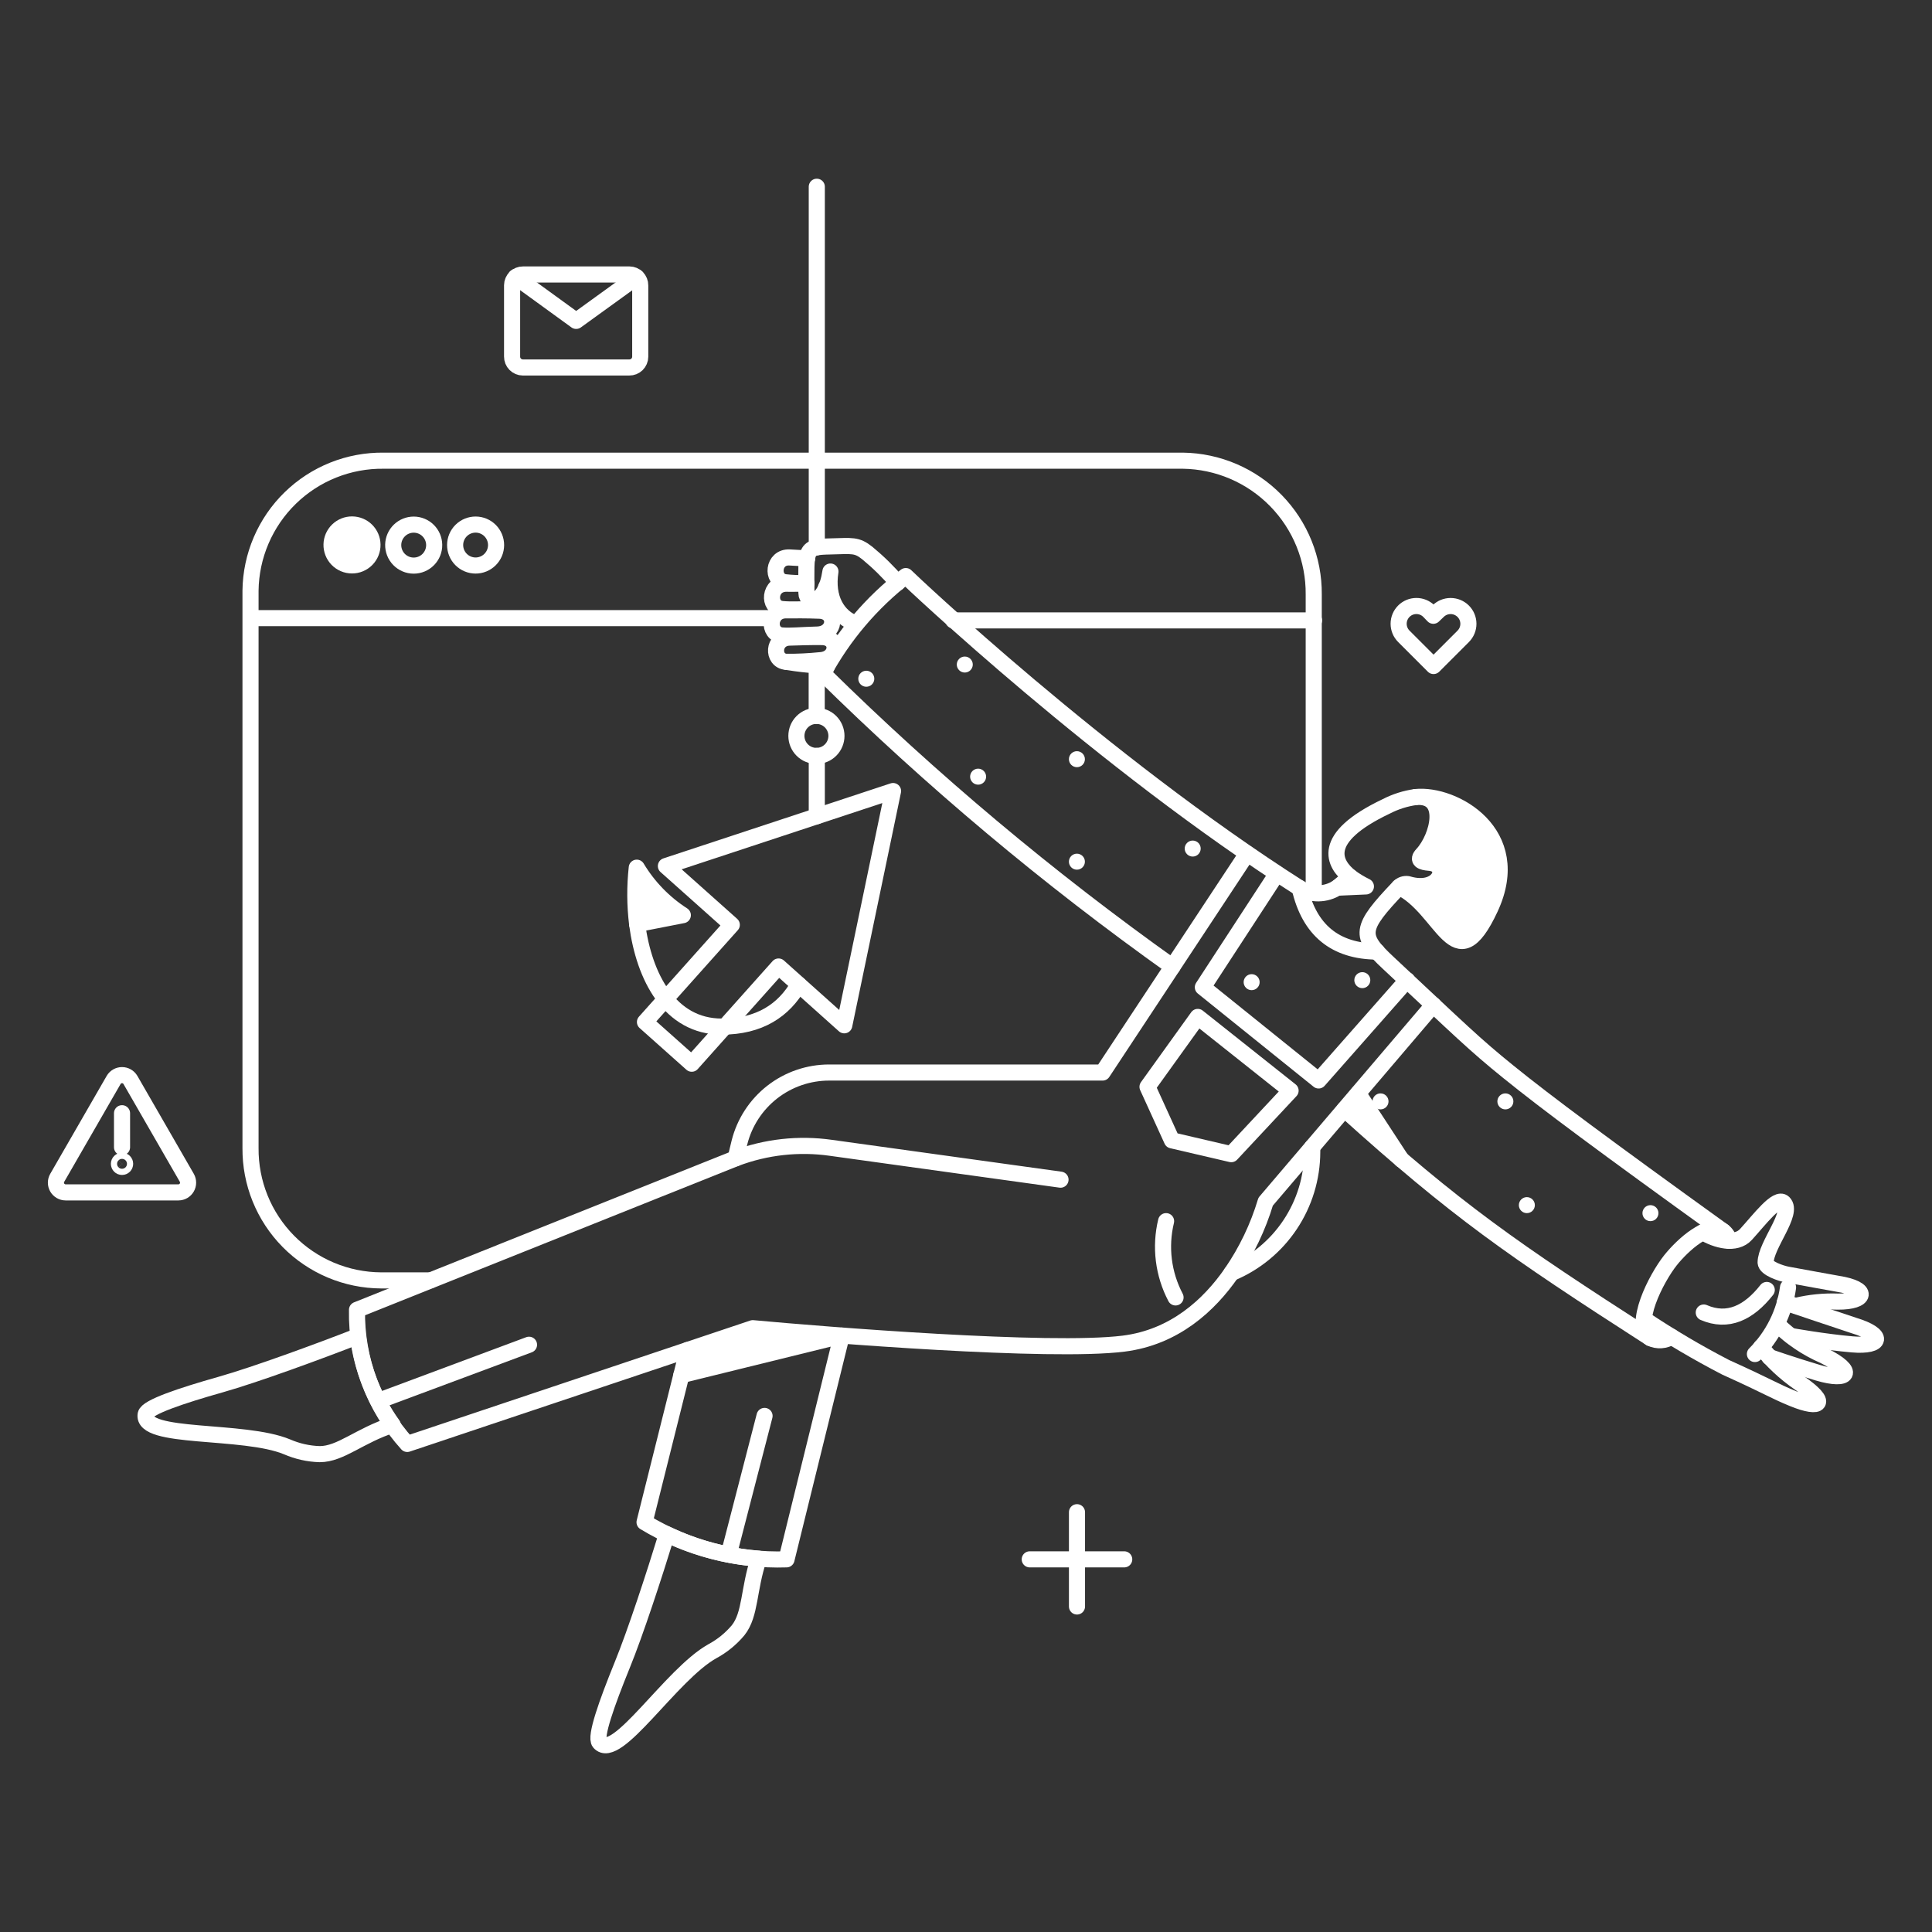 <svg width="240" height="240" viewBox="0 0 240 240" fill="none" xmlns="http://www.w3.org/2000/svg">
<rect x="0" y="0" width="240" height="240" fill="#333333" stroke="none"/>
<path d="M79.102 107.786C78.846 110.116 78.861 112.468 79.147 114.795L84.822 113.687C82.493 112.179 80.537 110.161 79.102 107.786Z" fill="white"/>
<path d="M46.271 67.651C46.277 67.99 46.215 68.326 46.089 68.64C45.963 68.955 45.776 69.241 45.538 69.482C45.3 69.723 45.016 69.914 44.703 70.044C44.391 70.174 44.055 70.24 43.717 70.238C43.378 70.237 43.043 70.168 42.731 70.035C42.42 69.903 42.138 69.709 41.902 69.466C41.666 69.223 41.481 68.936 41.358 68.62C41.234 68.305 41.175 67.968 41.184 67.629C41.201 66.964 41.478 66.332 41.955 65.869C42.433 65.405 43.073 65.147 43.738 65.15C44.404 65.153 45.041 65.416 45.515 65.884C45.988 66.351 46.26 66.986 46.271 67.651Z" fill="white"/>
<path d="M174.091 144.054C171.705 142.005 169.346 139.925 167.015 137.813L168.71 135.824L174.091 144.054Z" fill="white"/>
<path d="M169.682 110.115L166.133 110.273C166.732 109.912 167.274 109.462 167.738 108.939C168.332 109.414 168.986 109.809 169.682 110.115Z" fill="white"/>
<path d="M93.483 165.015L85.41 167.728L84.642 170.848L104.562 165.919C98.141 165.422 93.506 164.992 93.483 165.015Z" fill="white"/>
<path d="M207.646 166.053C205.543 167.07 204.076 166.324 204.209 163.86L207.646 166.053Z" fill="white"/>
<path d="M214.791 154.138C213.615 154.172 212.464 153.796 211.535 153.075C213.072 152.352 214.429 152.555 214.791 154.138Z" fill="white"/>
<path d="M175.855 99.035C180.083 98.678 178.613 104.214 176.579 106.249C176.194 106.746 176.352 107.082 177.573 107.176C180.128 107.379 178.953 111.042 174.883 109.821C174.492 109.845 174.116 109.979 173.797 110.205C179.271 112.805 180.761 122.211 185.125 112.823C189.466 103.466 180.58 98.515 175.855 99.035Z" fill="white"/>
<path d="M206.018 150.702C206.018 150.966 205.913 151.218 205.727 151.405C205.541 151.591 205.288 151.696 205.024 151.696C204.761 151.696 204.508 151.591 204.322 151.405C204.135 151.218 204.031 150.966 204.031 150.702C204.031 150.439 204.135 150.186 204.322 150C204.508 149.813 204.761 149.708 205.024 149.708C205.288 149.708 205.541 149.813 205.727 150C205.913 150.186 206.018 150.439 206.018 150.702Z" fill="white"/>
<path d="M190.665 149.706C190.665 149.97 190.56 150.222 190.374 150.409C190.187 150.595 189.934 150.7 189.671 150.7C189.407 150.7 189.155 150.595 188.968 150.409C188.782 150.222 188.677 149.97 188.677 149.706C188.677 149.443 188.782 149.19 188.968 149.003C189.155 148.817 189.407 148.712 189.671 148.712C189.934 148.712 190.187 148.817 190.374 149.003C190.56 149.19 190.665 149.443 190.665 149.706Z" fill="white"/>
<path d="M187.997 136.818C187.997 137.082 187.892 137.335 187.706 137.521C187.519 137.707 187.266 137.812 187.003 137.812C186.739 137.812 186.487 137.707 186.3 137.521C186.114 137.335 186.009 137.082 186.009 136.818C186.009 136.555 186.114 136.302 186.3 136.116C186.487 135.929 186.739 135.825 187.003 135.825C187.266 135.825 187.519 135.929 187.706 136.116C187.892 136.302 187.997 136.555 187.997 136.818Z" fill="white"/>
<path d="M172.486 136.818C172.486 137.082 172.381 137.335 172.195 137.521C172.009 137.707 171.756 137.812 171.492 137.812C171.229 137.812 170.976 137.707 170.79 137.521C170.603 137.335 170.499 137.082 170.499 136.818C170.499 136.555 170.603 136.302 170.79 136.116C170.976 135.929 171.229 135.825 171.492 135.825C171.756 135.825 172.009 135.929 172.195 136.116C172.381 136.302 172.486 136.555 172.486 136.818Z" fill="white"/>
<path d="M170.225 121.759C170.225 122.022 170.12 122.275 169.934 122.461C169.748 122.648 169.495 122.752 169.231 122.752C168.968 122.752 168.715 122.648 168.529 122.461C168.342 122.275 168.238 122.022 168.238 121.759C168.238 121.495 168.342 121.243 168.529 121.056C168.715 120.87 168.968 120.765 169.231 120.765C169.495 120.765 169.748 120.87 169.934 121.056C170.12 121.243 170.225 121.495 170.225 121.759Z" fill="white"/>
<path d="M156.477 122.008C156.477 122.271 156.372 122.524 156.186 122.71C156 122.897 155.747 123.001 155.483 123.001C155.22 123.001 154.967 122.897 154.781 122.71C154.594 122.524 154.49 122.271 154.49 122.008C154.49 121.744 154.594 121.492 154.781 121.305C154.967 121.119 155.22 121.014 155.483 121.014C155.747 121.014 156 121.119 156.186 121.305C156.372 121.492 156.477 121.744 156.477 122.008Z" fill="white"/>
<path d="M149.155 105.412C149.155 105.676 149.05 105.928 148.864 106.115C148.678 106.301 148.425 106.406 148.161 106.406C147.898 106.406 147.645 106.301 147.459 106.115C147.272 105.928 147.168 105.676 147.168 105.412C147.168 105.149 147.272 104.896 147.459 104.709C147.645 104.523 147.898 104.418 148.161 104.418C148.425 104.418 148.678 104.523 148.864 104.709C149.05 104.896 149.155 105.149 149.155 105.412Z" fill="white"/>
<path d="M134.77 107.04C134.77 107.304 134.666 107.556 134.479 107.743C134.293 107.929 134.04 108.034 133.777 108.034C133.513 108.034 133.26 107.929 133.074 107.743C132.888 107.556 132.783 107.304 132.783 107.04C132.783 106.777 132.888 106.524 133.074 106.337C133.26 106.151 133.513 106.046 133.777 106.046C134.04 106.046 134.293 106.151 134.479 106.337C134.666 106.524 134.77 106.777 134.77 107.04Z" fill="white"/>
<path d="M134.77 94.309C134.77 94.573 134.666 94.825 134.479 95.012C134.293 95.198 134.04 95.303 133.777 95.303C133.513 95.303 133.26 95.198 133.074 95.012C132.888 94.825 132.783 94.573 132.783 94.309C132.783 94.046 132.888 93.793 133.074 93.606C133.26 93.42 133.513 93.315 133.777 93.315C134.04 93.315 134.293 93.42 134.479 93.606C134.666 93.793 134.77 94.046 134.77 94.309Z" fill="white"/>
<path d="M122.499 96.48C122.499 96.743 122.394 96.996 122.208 97.183C122.022 97.369 121.769 97.474 121.505 97.474C121.242 97.474 120.989 97.369 120.803 97.183C120.616 96.996 120.512 96.743 120.512 96.48C120.512 96.216 120.616 95.964 120.803 95.777C120.989 95.591 121.242 95.486 121.505 95.486C121.769 95.486 122.022 95.591 122.208 95.777C122.394 95.964 122.499 96.216 122.499 96.48Z" fill="white"/>
<path d="M120.843 82.552C120.843 82.816 120.738 83.069 120.551 83.255C120.365 83.441 120.112 83.546 119.849 83.546C119.585 83.546 119.333 83.441 119.146 83.255C118.96 83.069 118.855 82.816 118.855 82.552C118.855 82.289 118.96 82.036 119.146 81.85C119.333 81.663 119.585 81.559 119.849 81.559C120.112 81.559 120.365 81.663 120.551 81.85C120.738 82.036 120.843 82.289 120.843 82.552Z" fill="white"/>
<path d="M108.609 84.316C108.609 84.446 108.584 84.576 108.534 84.696C108.484 84.817 108.41 84.927 108.318 85.019C108.226 85.112 108.116 85.185 107.995 85.235C107.874 85.285 107.745 85.311 107.614 85.311C107.484 85.311 107.354 85.285 107.234 85.235C107.113 85.185 107.003 85.112 106.911 85.019C106.819 84.927 106.745 84.817 106.695 84.696C106.645 84.576 106.62 84.446 106.62 84.316C106.62 84.052 106.724 83.799 106.911 83.612C107.098 83.426 107.351 83.321 107.614 83.321C107.878 83.321 108.131 83.426 108.318 83.612C108.505 83.799 108.609 84.052 108.609 84.316Z" fill="white"/>
<path d="M15.543 144.574C15.543 144.676 15.502 144.774 15.431 144.846C15.358 144.918 15.261 144.958 15.159 144.958C15.057 144.958 14.959 144.918 14.887 144.846C14.815 144.774 14.774 144.676 14.774 144.574C14.774 144.472 14.815 144.374 14.887 144.302C14.959 144.23 15.057 144.189 15.159 144.189C15.261 144.189 15.358 144.23 15.431 144.302C15.502 144.374 15.543 144.472 15.543 144.574Z" stroke="white" stroke-width="2" stroke-linejoin="round"/>
<path d="M53.439 159.056H47.334C45.189 159.044 43.067 158.608 41.09 157.775C39.114 156.941 37.321 155.726 35.815 154.199C34.308 152.671 33.118 150.861 32.312 148.872C31.507 146.884 31.102 144.756 31.12 142.61V73.371C31.146 71.224 31.595 69.103 32.441 67.13C33.287 65.156 34.514 63.369 36.051 61.87C37.589 60.37 39.406 59.189 41.4 58.392C43.394 57.596 45.526 57.2 47.673 57.228H146.936C151.292 57.287 155.448 59.068 158.495 62.182C161.542 65.296 163.233 69.49 163.197 73.846V110.929" stroke="white" stroke-width="2" stroke-linecap="round" stroke-linejoin="round"/>
<path d="M152.973 158.141C155.939 156.9 158.474 154.811 160.259 152.136C162.045 149.462 163.002 146.32 163.011 143.104V142.491" stroke="white" stroke-width="2" stroke-linecap="round" stroke-linejoin="round"/>
<path d="M118.424 77.068H163.237" stroke="white" stroke-width="2" stroke-linecap="round" stroke-linejoin="round"/>
<path d="M31.234 76.787H95.97" stroke="white" stroke-width="2" stroke-linecap="round" stroke-linejoin="round"/>
<path d="M46.271 67.651C46.277 67.99 46.215 68.326 46.089 68.64C45.963 68.955 45.776 69.241 45.538 69.482C45.3 69.723 45.016 69.914 44.703 70.044C44.391 70.174 44.055 70.24 43.717 70.238C43.378 70.237 43.043 70.168 42.731 70.035C42.42 69.903 42.138 69.709 41.902 69.466C41.666 69.223 41.481 68.936 41.358 68.62C41.234 68.305 41.175 67.968 41.184 67.629C41.201 66.964 41.478 66.332 41.955 65.869C42.433 65.405 43.073 65.147 43.738 65.15C44.404 65.153 45.041 65.416 45.515 65.884C45.988 66.351 46.26 66.986 46.271 67.651Z" stroke="white" stroke-width="2" stroke-linecap="round" stroke-linejoin="round"/>
<path d="M53.936 67.674C53.942 68.012 53.88 68.349 53.754 68.663C53.628 68.978 53.44 69.264 53.202 69.505C52.964 69.746 52.681 69.937 52.368 70.067C52.055 70.197 51.719 70.264 51.38 70.262C51.041 70.261 50.706 70.192 50.395 70.059C50.083 69.927 49.801 69.733 49.565 69.49C49.329 69.247 49.144 68.959 49.02 68.643C48.897 68.328 48.838 67.991 48.846 67.652C48.863 66.987 49.14 66.354 49.618 65.891C50.096 65.427 50.736 65.169 51.402 65.171C52.067 65.174 52.706 65.438 53.179 65.905C53.653 66.373 53.925 67.008 53.936 67.674Z" stroke="white" stroke-width="2" stroke-linecap="round" stroke-linejoin="round"/>
<path d="M61.625 67.719C61.623 68.053 61.556 68.383 61.427 68.692C61.298 69 61.109 69.279 60.872 69.514C60.635 69.75 60.354 69.936 60.044 70.062C59.735 70.189 59.404 70.253 59.07 70.252C58.736 70.25 58.406 70.183 58.098 70.054C57.79 69.925 57.51 69.736 57.275 69.499C57.04 69.262 56.853 68.981 56.727 68.672C56.6 68.363 56.536 68.031 56.537 67.698C56.54 67.023 56.811 66.377 57.29 65.902C57.769 65.427 58.417 65.162 59.092 65.165C59.766 65.167 60.412 65.438 60.887 65.917C61.362 66.396 61.627 67.044 61.625 67.719Z" stroke="white" stroke-width="2" stroke-linecap="round" stroke-linejoin="round"/>
<path d="M82.72 107.583L90.906 114.886L80.12 126.959L85.93 132.138L96.716 120.063L104.879 127.366L110.938 98.266L82.72 107.583Z" stroke="white" stroke-width="2" stroke-linecap="round" stroke-linejoin="round"/>
<path d="M79.102 107.786C78.846 110.116 78.861 112.468 79.147 114.795L84.824 113.687C82.489 112.185 80.531 110.166 79.102 107.786Z" stroke="white" stroke-width="2" stroke-linecap="round" stroke-linejoin="round"/>
<path d="M101.465 67.99V23.197" stroke="white" stroke-width="2" stroke-linecap="round" stroke-linejoin="round"/>
<path d="M101.454 88.928V82.688" stroke="white" stroke-width="2" stroke-linecap="round" stroke-linejoin="round"/>
<path d="M101.465 101.386V93.902" stroke="white" stroke-width="2" stroke-linecap="round" stroke-linejoin="round"/>
<path d="M79.147 114.795C80.007 121.374 83.217 127.528 89.662 127.528C94.342 127.528 97.372 125.516 99.204 122.305" stroke="white" stroke-width="2" stroke-linecap="round" stroke-linejoin="round"/>
<path d="M103.906 91.415C103.906 92.075 103.644 92.708 103.178 93.174C102.711 93.641 102.079 93.903 101.419 93.903C100.759 93.903 100.126 93.641 99.66 93.174C99.193 92.708 98.931 92.075 98.931 91.415C98.931 90.756 99.193 90.123 99.66 89.656C100.126 89.19 100.759 88.928 101.419 88.928C102.079 88.928 102.711 89.19 103.178 89.656C103.644 90.123 103.906 90.756 103.906 91.415Z" stroke="white" stroke-width="2" stroke-linecap="round" stroke-linejoin="round"/>
<path d="M101.532 78.826C103.839 78.755 104.042 75.955 101.804 75.863C100.131 75.796 98.955 75.818 97.639 75.818C95.423 75.818 95.31 78.783 97.141 78.939C98.231 79.026 99.413 78.885 101.532 78.826Z" stroke="white" stroke-width="2" stroke-linecap="round" stroke-linejoin="round"/>
<path d="M100.266 69.369C99.452 69.324 98.864 69.3 98.096 69.25C95.993 69.131 95.769 72.085 97.508 72.325C98.391 72.424 99.279 72.461 100.167 72.438" stroke="white" stroke-width="2" stroke-linecap="round" stroke-linejoin="round"/>
<path d="M101.912 82.01C104.15 81.868 104.292 79.164 102.116 79.138C100.51 79.118 99.357 79.174 98.091 79.206C95.943 79.258 95.899 82.093 97.661 82.213C99.081 82.225 100.501 82.157 101.912 82.01Z" stroke="white" stroke-width="2" stroke-linecap="round" stroke-linejoin="round"/>
<path d="M100.169 72.512C99.312 72.49 98.568 72.534 97.734 72.512C95.496 72.467 95.315 75.474 97.146 75.655C98.277 75.768 99.452 75.68 101.623 75.655C101.944 75.675 102.264 75.591 102.534 75.416C102.804 75.24 103.011 74.982 103.122 74.68C103.234 74.378 103.245 74.047 103.154 73.738C103.064 73.429 102.875 73.158 102.618 72.964" stroke="white" stroke-width="2" stroke-linecap="round" stroke-linejoin="round"/>
<path d="M111.496 72.392C110.357 71.058 109.103 69.827 107.75 68.711C106.416 67.648 105.919 67.811 103.138 67.878C99.882 67.952 100.163 68.104 100.176 73.666C100.176 75.023 102.527 75.294 103.16 70.998C102.64 74.299 104.042 76.629 106.254 77.466" stroke="white" stroke-width="2" stroke-linecap="round" stroke-linejoin="round"/>
<path d="M102.686 82.872C101.647 82.541 101.002 82.753 97.714 82.22" stroke="white" stroke-width="2" stroke-linecap="round" stroke-linejoin="round"/>
<path d="M168.71 135.824L174.092 144.054" stroke="white" stroke-width="2" stroke-linecap="round" stroke-linejoin="round"/>
<path d="M205.027 166.231C187.807 155.153 180.953 150.395 167.015 137.813" stroke="white" stroke-width="2" stroke-linecap="round" stroke-linejoin="round"/>
<path d="M158.625 108.532L149.423 122.641L163.803 134.218L174.792 121.759" stroke="white" stroke-width="2" stroke-linecap="round" stroke-linejoin="round"/>
<path d="M173.798 110.183C168.853 115.376 168.814 116.216 172.468 119.628C181.552 128.109 183.053 129.649 187.386 133.153C192.133 136.996 199.197 142.244 214.07 152.96" stroke="white" stroke-width="2" stroke-linecap="round" stroke-linejoin="round"/>
<path d="M166.109 110.273L169.679 110.115C168.996 109.783 168.345 109.39 167.735 108.939" stroke="white" stroke-width="2" stroke-linecap="round" stroke-linejoin="round"/>
<path d="M175.855 99.012C174.585 99.188 173.354 99.578 172.215 100.165C163.846 104.138 165.726 107.334 167.738 108.939L166.109 110.273C165.413 110.723 164.604 110.966 163.775 110.974C162.947 110.982 162.133 110.755 161.429 110.318C136.915 94.696 113.01 72.073 112.52 71.562C108.282 74.831 104.778 78.952 102.233 83.66C115.711 96.939 130.229 109.119 145.647 120.086" stroke="white" stroke-width="2" stroke-linecap="round" stroke-linejoin="round"/>
<path d="M91.38 143.895C95.149 142.47 99.216 142.02 103.206 142.586L131.741 146.543" stroke="white" stroke-width="2" stroke-linecap="round" stroke-linejoin="round"/>
<path d="M178.048 124.834L157.223 149.276C156.276 152.434 154.842 155.425 152.973 158.141C150.213 162.119 145.917 166.12 139.565 166.913C130.402 168.059 102.522 165.827 93.512 164.992L50.59 179.372C46.466 174.814 44.234 168.857 44.349 162.712L91.38 143.895L91.856 141.928C92.478 139.443 93.913 137.238 95.933 135.662C97.953 134.087 100.442 133.232 103.003 133.234H136.965L154.918 106.045" stroke="white" stroke-width="2" stroke-linecap="round" stroke-linejoin="round"/>
<path d="M85.423 167.7L80.068 189.095C85.377 192.306 91.504 193.909 97.705 193.708L104.556 165.919" stroke="white" stroke-width="2" stroke-linecap="round" stroke-linejoin="round"/>
<path d="M218.77 167.344C220.136 169.069 221.754 170.578 223.569 171.82C227.164 174.285 226.242 175.177 222.736 173.742C220.291 172.742 219.792 172.301 214.369 169.853C210.877 168.045 207.488 166.045 204.218 163.861" stroke="white" stroke-width="2" stroke-linecap="round" stroke-linejoin="round"/>
<path d="M219.811 168.587C219.811 168.587 222.503 169.53 225.848 170.531C229.604 171.655 230.664 170.441 226.572 168.406C224.438 167.478 222.492 166.167 220.829 164.54" stroke="white" stroke-width="2" stroke-linecap="round" stroke-linejoin="round"/>
<path d="M221.711 161.781C221.711 161.781 229.759 164.496 230.279 164.653C234.164 165.82 233.828 167.323 230.098 167.004C226.684 166.713 222.501 165.964 222.501 165.964" stroke="white" stroke-width="2" stroke-linecap="round" stroke-linejoin="round"/>
<path d="M214.791 154.138C214.709 153.667 214.451 153.246 214.07 152.96C212.26 151.711 209.028 154.657 207.525 156.538C205.757 158.755 202.692 164.681 205.026 166.231C205.44 166.429 205.899 166.518 206.358 166.487C206.816 166.456 207.259 166.307 207.644 166.054" stroke="white" stroke-width="2" stroke-linecap="round" stroke-linejoin="round"/>
<path d="M211.535 153.075C213.201 154.089 215.636 154.724 216.89 153.346C218.563 151.515 220.736 148.597 221.571 149.412C222.862 150.676 219.333 154.68 219.333 156.829C219.333 157.553 221.256 158.199 222.07 158.344C223.379 158.582 227.835 159.403 228.288 159.475C232.334 160.107 231.837 161.725 228.31 161.69C226.569 161.626 224.827 161.801 223.133 162.21" stroke="white" stroke-width="2" stroke-linecap="round" stroke-linejoin="round"/>
<path d="M222.117 159.927C221.689 163.062 220.243 165.969 218.002 168.202" stroke="white" stroke-width="2" stroke-linecap="round" stroke-linejoin="round"/>
<path d="M219.472 160.244C217.233 163.093 214.632 164.336 211.648 163.047" stroke="white" stroke-width="2" stroke-linecap="round" stroke-linejoin="round"/>
<path d="M44.462 165.986C39.583 167.89 31.777 170.757 27.391 172.001C22.512 173.38 18.279 174.804 18.098 175.69C17.51 178.855 30.236 177.475 35.667 179.736C36.946 180.292 38.319 180.598 39.713 180.639C42.331 180.639 44.642 178.333 48.78 176.999C46.443 173.746 44.959 169.96 44.462 165.986Z" stroke="white" stroke-width="2" stroke-linecap="round" stroke-linejoin="round"/>
<path d="M82.833 190.587C81.295 195.607 78.921 202.865 77.293 206.844C75.371 211.571 73.879 215.776 74.467 216.454C76.592 218.874 83.353 207.998 88.485 205.127C89.714 204.467 90.804 203.579 91.698 202.509C93.258 200.542 92.965 197.467 94.253 193.623C90.291 193.329 86.418 192.3 82.833 190.587Z" stroke="white" stroke-width="2" stroke-linecap="round" stroke-linejoin="round"/>
<path d="M176.688 106.134C178.665 104.014 180.007 98.658 175.855 99.012C180.581 98.515 189.485 103.465 185.125 112.828C180.758 122.21 179.269 112.783 173.798 110.183C173.938 110.043 174.109 109.937 174.298 109.875C174.486 109.813 174.687 109.796 174.883 109.826C178.953 111.047 180.13 107.377 177.573 107.18C176.577 107.098 176.01 106.861 176.688 106.134Z" stroke="white" stroke-width="2" stroke-linecap="round" stroke-linejoin="round"/>
<path d="M23.208 146.315C23.312 146.498 23.367 146.705 23.366 146.916C23.366 147.127 23.31 147.334 23.205 147.517C23.1 147.699 22.949 147.851 22.767 147.958C22.585 148.064 22.379 148.121 22.168 148.123H8.15C7.938 148.122 7.731 148.065 7.549 147.959C7.366 147.853 7.214 147.702 7.108 147.519C7.003 147.336 6.947 147.128 6.947 146.917C6.947 146.705 7.003 146.498 7.108 146.315L14.119 134.15C14.225 133.969 14.377 133.819 14.559 133.715C14.742 133.611 14.948 133.556 15.159 133.557C15.369 133.556 15.575 133.611 15.758 133.715C15.94 133.819 16.092 133.969 16.199 134.15L23.208 146.315Z" stroke="white" stroke-width="2" stroke-linecap="round" stroke-linejoin="round"/>
<path d="M15.159 138.288V142.516" stroke="white" stroke-width="2" stroke-linecap="round" stroke-linejoin="round"/>
<path d="M133.787 187.852V199.564" stroke="white" stroke-width="2" stroke-linecap="round" stroke-linejoin="round"/>
<path d="M139.655 193.708H127.919" stroke="white" stroke-width="2" stroke-linecap="round" stroke-linejoin="round"/>
<path d="M181.761 75.926C181.346 75.514 180.785 75.283 180.201 75.283C179.616 75.283 179.055 75.514 178.641 75.926L178.053 76.491L177.51 75.926C177.097 75.512 176.535 75.28 175.95 75.28C175.365 75.28 174.804 75.512 174.39 75.926C173.976 76.34 173.744 76.901 173.744 77.486C173.744 78.071 173.976 78.632 174.39 79.046L178.079 82.735L181.768 79.046C182.181 78.631 182.412 78.07 182.41 77.485C182.409 76.9 182.175 76.339 181.761 75.926Z" stroke="white" stroke-width="2" stroke-linecap="round" stroke-linejoin="round"/>
<path d="M78.198 34.096C78.374 34.097 78.549 34.133 78.712 34.202C78.875 34.271 79.023 34.371 79.147 34.497C79.27 34.623 79.368 34.773 79.434 34.937C79.501 35.101 79.534 35.276 79.532 35.453V44.316C79.531 44.493 79.495 44.668 79.426 44.83C79.357 44.993 79.257 45.141 79.13 45.265C79.004 45.389 78.855 45.487 78.691 45.553C78.527 45.619 78.352 45.652 78.175 45.65H64.948C64.771 45.649 64.597 45.613 64.434 45.544C64.271 45.476 64.123 45.375 63.999 45.249C63.875 45.123 63.777 44.974 63.711 44.81C63.645 44.646 63.612 44.47 63.614 44.293V35.43C63.615 35.253 63.651 35.078 63.72 34.916C63.789 34.753 63.889 34.605 64.015 34.481C64.141 34.357 64.29 34.259 64.454 34.193C64.618 34.127 64.794 34.094 64.971 34.096H78.198Z" stroke="white" stroke-width="2" stroke-linecap="round" stroke-linejoin="round"/>
<path d="M64.066 34.413L71.573 39.862L79.079 34.436" stroke="white" stroke-width="2" stroke-linecap="round" stroke-linejoin="round"/>
<path d="M161.451 110.318C162.65 115.541 165.853 118.171 171.062 118.209" stroke="white" stroke-width="2" stroke-linecap="round" stroke-linejoin="round"/>
<path d="M144.856 151.696C144.083 154.892 144.501 158.26 146.031 161.171" stroke="white" stroke-width="2" stroke-linecap="round" stroke-linejoin="round"/>
<path d="M148.79 126.326L142.549 135.01L145.579 141.657L152.95 143.375L160.321 135.484L148.79 126.326Z" stroke="white" stroke-width="2" stroke-linecap="round" stroke-linejoin="round"/>
<path d="M90.521 193.12L94.975 175.89" stroke="white" stroke-width="2" stroke-linecap="round" stroke-linejoin="round"/>
<path d="M46.972 174.036L65.717 167.049" stroke="white" stroke-width="2" stroke-linecap="round" stroke-linejoin="round"/>
<path d="M84.642 170.825L104.562 165.919" stroke="white" stroke-width="2" stroke-linecap="round" stroke-linejoin="round"/>
</svg>
